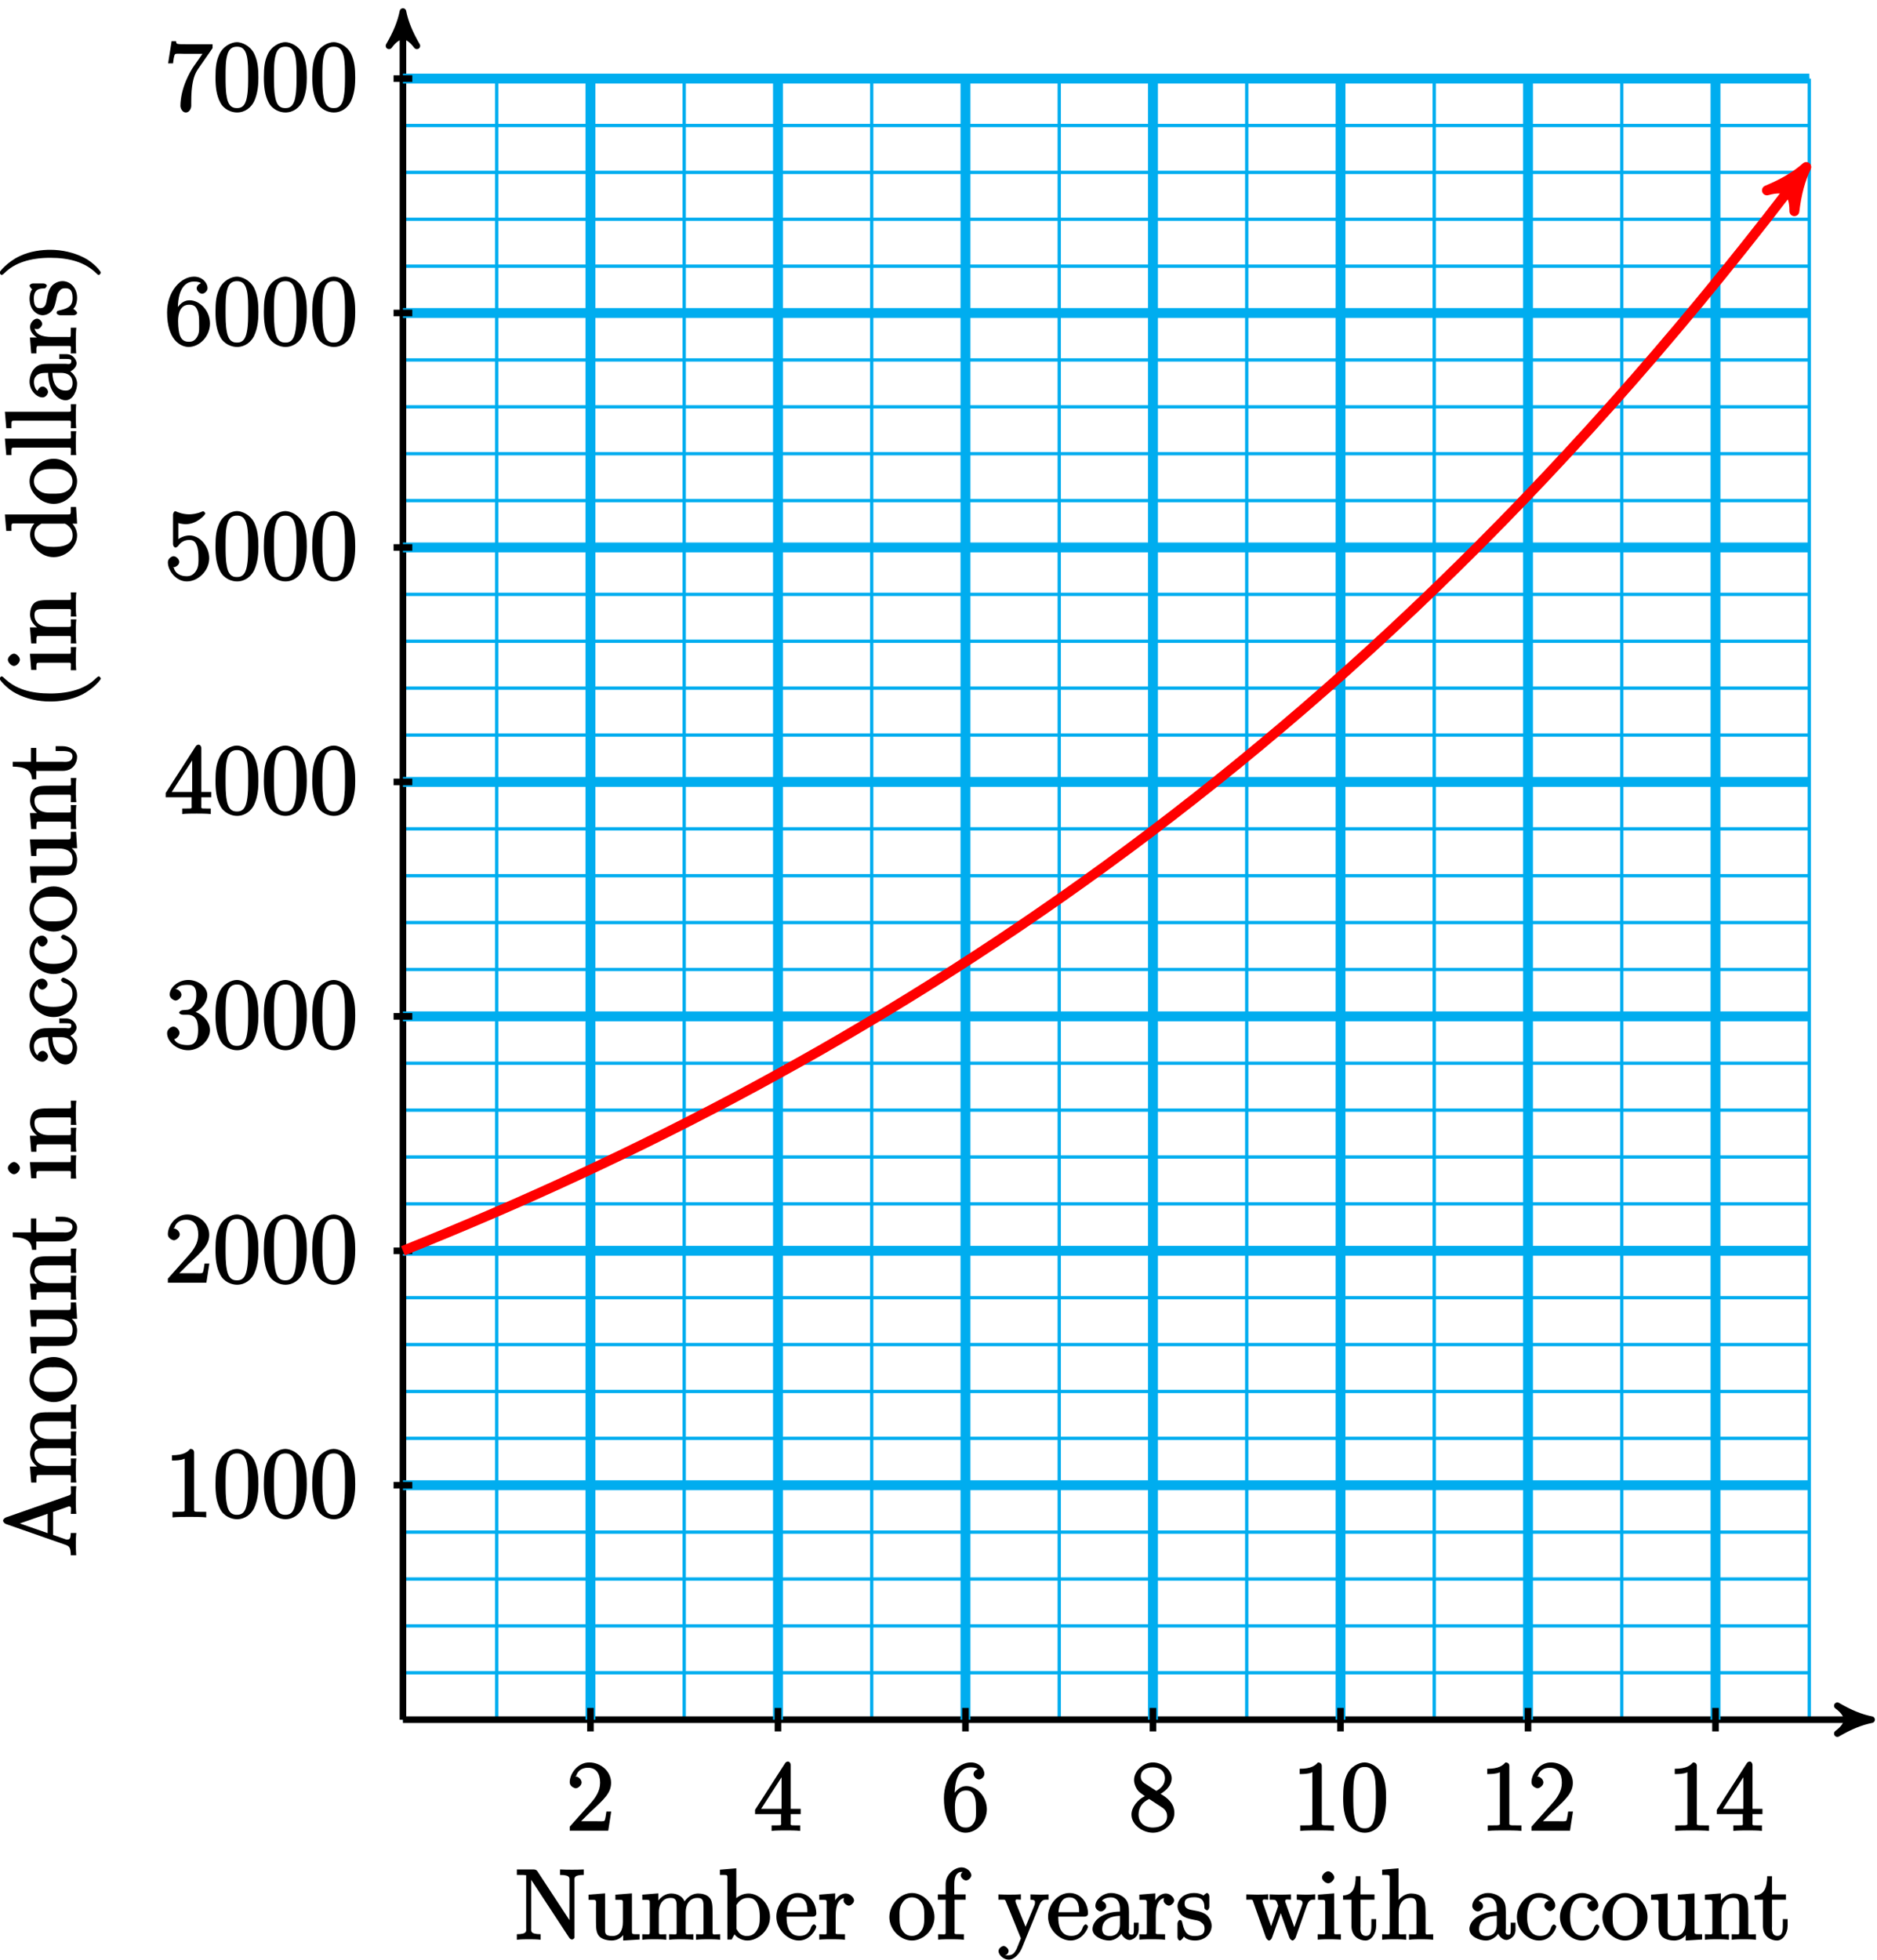<?xml version="1.0" encoding="UTF-8"?>
<svg xmlns="http://www.w3.org/2000/svg" xmlns:xlink="http://www.w3.org/1999/xlink" width="227pt" height="237pt" viewBox="0 0 227 237" version="1.1">
<defs>
<g>
<symbol overflow="visible" id="glyph0-0">
<path style="stroke:none;" d=""/>
</symbol>
<symbol overflow="visible" id="glyph0-1">
<path style="stroke:none;" d="M 5.266 -2.312 L 4.859 -2.312 C 4.797 -1.953 4.75 -1.406 4.625 -1.203 C 4.547 -1.094 3.984 -1.141 3.625 -1.141 L 1.406 -1.141 L 1.516 -0.891 C 1.844 -1.156 2.562 -1.922 2.875 -2.219 C 4.703 -3.891 5.422 -4.609 5.422 -5.797 C 5.422 -7.172 4.172 -8.25 2.781 -8.25 C 1.406 -8.25 0.422 -6.906 0.422 -5.875 C 0.422 -5.266 1.109 -5.125 1.141 -5.125 C 1.406 -5.125 1.859 -5.453 1.859 -5.828 C 1.859 -6.172 1.484 -6.547 1.141 -6.547 C 1.047 -6.547 1.016 -6.547 1.203 -6.609 C 1.359 -7.203 1.859 -7.609 2.625 -7.609 C 3.641 -7.609 4.094 -6.891 4.094 -5.797 C 4.094 -4.781 3.562 -4 2.875 -3.234 L 0.422 -0.484 L 0.422 0 L 5.078 0 L 5.438 -2.312 Z M 5.266 -2.312 "/>
</symbol>
<symbol overflow="visible" id="glyph0-2">
<path style="stroke:none;" d="M 4.469 -7.922 C 4.469 -8.156 4.312 -8.359 4.141 -8.359 C 4.047 -8.359 3.891 -8.312 3.797 -8.172 L 0.156 -2.516 L 0.156 -2 L 3.297 -2 L 3.297 -1.047 C 3.297 -0.609 3.438 -0.641 2.562 -0.641 L 2.156 -0.641 L 2.156 0.031 C 2.609 -0.031 3.547 -0.031 3.891 -0.031 C 4.219 -0.031 5.172 -0.031 5.609 0.031 L 5.609 -0.641 L 5.219 -0.641 C 4.344 -0.641 4.469 -0.609 4.469 -1.047 L 4.469 -2 L 5.672 -2 L 5.672 -2.641 L 4.469 -2.641 Z M 3.359 -7 L 3.359 -2.641 L 0.891 -2.641 L 3.641 -6.891 Z M 3.359 -7 "/>
</symbol>
<symbol overflow="visible" id="glyph0-3">
<path style="stroke:none;" d="M 1.625 -4.297 C 1.625 -7.328 2.938 -7.656 3.578 -7.656 C 4.016 -7.656 4.328 -7.562 4.391 -7.469 C 4.531 -7.469 3.906 -7.312 3.906 -6.828 C 3.906 -6.562 4.25 -6.188 4.562 -6.188 C 4.859 -6.188 5.219 -6.516 5.219 -6.859 C 5.219 -7.484 4.609 -8.25 3.578 -8.25 C 2.062 -8.25 0.328 -6.547 0.328 -3.922 C 0.328 -0.641 1.922 0.25 2.938 0.25 C 4.25 0.25 5.516 -1.031 5.516 -2.578 C 5.516 -4.172 4.25 -5.391 3.047 -5.391 C 1.984 -5.391 1.422 -4.312 1.297 -3.984 L 1.625 -3.984 Z M 2.938 -0.375 C 2.188 -0.375 1.984 -0.891 1.875 -1.141 C 1.766 -1.453 1.656 -2.031 1.656 -2.875 C 1.656 -3.812 1.922 -4.859 3 -4.859 C 3.656 -4.859 3.844 -4.547 4.016 -4.141 C 4.203 -3.703 4.203 -3.109 4.203 -2.594 C 4.203 -1.984 4.25 -1.547 4.031 -1.094 C 3.734 -0.531 3.422 -0.375 2.938 -0.375 Z M 2.938 -0.375 "/>
</symbol>
<symbol overflow="visible" id="glyph0-4">
<path style="stroke:none;" d="M 3.672 -4.344 C 4.266 -4.672 5.188 -5.328 5.188 -6.328 C 5.188 -7.375 4.031 -8.25 2.922 -8.25 C 1.75 -8.25 0.641 -7.219 0.641 -6.125 C 0.641 -5.719 0.812 -5.219 1.141 -4.812 C 1.281 -4.656 1.297 -4.641 1.953 -4.172 C 1.094 -3.781 0.328 -2.828 0.328 -1.953 C 0.328 -0.688 1.703 0.25 2.922 0.25 C 4.25 0.25 5.516 -0.875 5.516 -2.125 C 5.516 -3.344 4.609 -4 3.844 -4.453 Z M 2.047 -5.641 C 1.891 -5.75 1.453 -5.953 1.453 -6.531 C 1.453 -7.312 2.109 -7.656 2.922 -7.656 C 3.781 -7.656 4.375 -7.188 4.375 -6.328 C 4.375 -5.594 3.891 -5.109 3.328 -4.812 Z M 2.375 -3.891 L 3.828 -2.938 C 4.141 -2.734 4.641 -2.469 4.641 -1.75 C 4.641 -0.844 3.891 -0.375 2.922 -0.375 C 1.906 -0.375 1.188 -0.953 1.188 -1.953 C 1.188 -2.875 1.719 -3.484 2.469 -3.828 Z M 2.375 -3.891 "/>
</symbol>
<symbol overflow="visible" id="glyph0-5">
<path style="stroke:none;" d="M 3.594 -7.812 C 3.594 -8.078 3.438 -8.25 3.125 -8.25 C 2.797 -7.875 2.312 -7.484 0.922 -7.484 L 0.922 -6.844 C 1.359 -6.844 1.953 -6.844 2.453 -7.062 L 2.453 -1.062 C 2.453 -0.641 2.578 -0.641 1.531 -0.641 L 0.984 -0.641 L 0.984 0.031 C 1.484 -0.031 2.641 -0.031 3.031 -0.031 C 3.438 -0.031 4.578 -0.031 5.062 0.031 L 5.062 -0.641 L 4.531 -0.641 C 3.484 -0.641 3.594 -0.641 3.594 -1.062 Z M 3.594 -7.812 "/>
</symbol>
<symbol overflow="visible" id="glyph0-6">
<path style="stroke:none;" d="M 5.516 -3.969 C 5.516 -4.953 5.453 -5.922 5.016 -6.844 C 4.531 -7.828 3.516 -8.25 2.922 -8.25 C 2.234 -8.25 1.219 -7.75 0.781 -6.75 C 0.438 -6 0.328 -5.266 0.328 -3.969 C 0.328 -2.812 0.453 -1.828 0.891 -0.984 C 1.344 -0.078 2.297 0.25 2.922 0.25 C 3.953 0.25 4.656 -0.406 4.984 -1.062 C 5.484 -2.109 5.516 -3.281 5.516 -3.969 Z M 2.922 -0.281 C 2.531 -0.281 1.906 -0.344 1.688 -1.656 C 1.547 -2.359 1.547 -3.281 1.547 -4.109 C 1.547 -5.094 1.547 -5.969 1.75 -6.688 C 1.953 -7.484 2.406 -7.703 2.922 -7.703 C 3.375 -7.703 3.891 -7.578 4.125 -6.547 C 4.281 -5.875 4.281 -4.922 4.281 -4.109 C 4.281 -3.312 4.281 -2.406 4.141 -1.672 C 3.922 -0.359 3.328 -0.281 2.922 -0.281 Z M 2.922 -0.281 "/>
</symbol>
<symbol overflow="visible" id="glyph0-7">
<path style="stroke:none;" d="M 2.203 -4.594 C 2 -4.578 1.781 -4.406 1.781 -4.297 C 1.781 -4.188 2.016 -4.047 2.219 -4.047 L 2.766 -4.047 C 3.797 -4.047 4.078 -3.344 4.078 -2.203 C 4.078 -0.641 3.438 -0.375 2.844 -0.375 C 2.266 -0.375 1.453 -0.484 1.188 -1.094 C 1.328 -1.078 1.828 -1.438 1.828 -1.859 C 1.828 -2.219 1.422 -2.609 1.094 -2.609 C 0.797 -2.609 0.328 -2.281 0.328 -1.828 C 0.328 -0.766 1.547 0.25 2.875 0.25 C 4.297 0.25 5.516 -0.984 5.516 -2.188 C 5.516 -3.281 4.469 -4.297 3.328 -4.5 L 3.328 -4.203 C 4.359 -4.5 5.188 -5.516 5.188 -6.453 C 5.188 -7.406 4.047 -8.25 2.891 -8.25 C 1.703 -8.25 0.641 -7.359 0.641 -6.484 C 0.641 -6.016 1.188 -5.766 1.359 -5.766 C 1.609 -5.766 2.062 -6.094 2.062 -6.453 C 2.062 -6.844 1.609 -7.156 1.344 -7.156 C 1.281 -7.156 1.25 -7.156 1.531 -7.25 C 1.781 -7.703 2.797 -7.656 2.859 -7.656 C 3.25 -7.656 3.859 -7.625 3.859 -6.453 C 3.859 -6.234 3.875 -5.672 3.531 -5.156 C 3.172 -4.625 2.875 -4.641 2.562 -4.625 Z M 2.203 -4.594 "/>
</symbol>
<symbol overflow="visible" id="glyph0-8">
<path style="stroke:none;" d="M 1.531 -6.844 C 2.047 -6.688 2.469 -6.672 2.594 -6.672 C 3.938 -6.672 4.953 -7.812 4.953 -7.969 C 4.953 -8.016 4.781 -8.234 4.703 -8.234 C 4.688 -8.234 4.656 -8.234 4.547 -8.188 C 3.891 -7.906 3.312 -7.859 3 -7.859 C 2.219 -7.859 1.656 -8.109 1.422 -8.203 C 1.344 -8.234 1.312 -8.234 1.297 -8.234 C 1.203 -8.234 1.047 -8.016 1.047 -7.812 L 1.047 -4.266 C 1.047 -4.047 1.203 -3.844 1.344 -3.844 C 1.406 -3.844 1.531 -3.891 1.656 -4.031 C 1.984 -4.516 2.438 -4.766 3.031 -4.766 C 3.672 -4.766 3.812 -4.328 3.906 -4.125 C 4.109 -3.656 4.125 -3.078 4.125 -2.625 C 4.125 -2.156 4.172 -1.594 3.844 -1.047 C 3.578 -0.625 3.234 -0.375 2.703 -0.375 C 1.906 -0.375 1.297 -0.75 1.141 -1.391 C 0.984 -1.453 1.047 -1.453 1.109 -1.453 C 1.312 -1.453 1.797 -1.703 1.797 -2.109 C 1.797 -2.453 1.406 -2.797 1.109 -2.797 C 0.891 -2.797 0.422 -2.531 0.422 -2.062 C 0.422 -1.047 1.406 0.25 2.719 0.25 C 4.078 0.25 5.422 -1.031 5.422 -2.547 C 5.422 -3.969 4.297 -5.312 3.047 -5.312 C 2.359 -5.312 1.719 -4.953 1.406 -4.625 L 1.688 -4.516 L 1.688 -6.797 Z M 1.531 -6.844 "/>
</symbol>
<symbol overflow="visible" id="glyph0-9">
<path style="stroke:none;" d="M 5.828 -7.562 L 5.828 -8 L 2.797 -8 C 1.344 -8 1.484 -8 1.406 -8.375 L 0.875 -8.375 L 0.453 -5.688 L 1.047 -5.688 C 1.094 -6.047 1.156 -6.688 1.312 -6.812 C 1.406 -6.891 2.203 -6.844 2.359 -6.844 L 4.609 -6.844 L 3.516 -5.281 C 3.188 -4.812 1.938 -2.75 1.938 -0.5 C 1.938 -0.375 2.109 0.25 2.594 0.25 C 3.094 0.25 3.25 -0.359 3.25 -0.516 L 3.25 -1.109 C 3.25 -2.891 3.484 -4.172 4.047 -4.969 L 5.828 -7.531 Z M 5.828 -7.562 "/>
</symbol>
<symbol overflow="visible" id="glyph0-10">
<path style="stroke:none;" d="M 2.812 -8.25 C 2.703 -8.406 2.578 -8.469 2.312 -8.469 L 0.328 -8.469 L 0.328 -7.812 C 1 -7.812 1.297 -7.812 1.453 -7.766 L 1.453 -1.406 C 1.453 -1.047 1.625 -0.641 0.328 -0.641 L 0.328 0.031 C 0.797 -0.031 1.438 -0.031 1.766 -0.031 C 2.109 -0.031 2.734 -0.031 3.203 0.031 L 3.203 -0.641 C 1.906 -0.641 2.062 -1.047 2.062 -1.406 L 2.062 -7.688 L 1.797 -7.578 C 1.891 -7.484 1.891 -7.453 2 -7.312 L 6.656 -0.219 C 6.781 -0.047 6.906 0 7 0 C 7.094 0 7.234 -0.078 7.297 -0.219 L 7.297 -7.047 C 7.297 -7.406 7.141 -7.812 8.422 -7.812 L 8.422 -8.469 C 7.953 -8.438 7.328 -8.438 7 -8.438 C 6.656 -8.438 6.031 -8.438 5.547 -8.469 L 5.547 -7.812 C 6.844 -7.812 6.688 -7.406 6.688 -7.047 L 6.688 -1.828 L 6.953 -1.938 Z M 2.812 -8.25 "/>
</symbol>
<symbol overflow="visible" id="glyph0-11">
<path style="stroke:none;" d="M 3.469 -5.281 L 3.469 -4.797 C 4.453 -4.797 4.375 -4.859 4.375 -4.266 L 4.375 -2.125 C 4.375 -1.109 4 -0.422 3.109 -0.422 C 2.125 -0.422 2.219 -0.828 2.219 -1.453 L 2.219 -5.578 L 0.219 -5.422 L 0.219 -4.797 C 1.297 -4.797 1.125 -4.906 1.125 -3.844 L 1.125 -2.047 C 1.125 -1.297 1.172 -0.766 1.531 -0.375 C 1.812 -0.062 2.422 0.125 3.031 0.125 C 3.234 0.125 3.734 0.078 4.141 -0.266 C 4.484 -0.531 4.672 -0.984 4.672 -0.984 L 4.406 -1.094 L 4.406 0.125 L 6.391 0 L 6.391 -0.641 C 5.422 -0.641 5.469 -0.578 5.469 -1.156 L 5.469 -5.578 L 3.469 -5.422 Z M 3.469 -5.281 "/>
</symbol>
<symbol overflow="visible" id="glyph0-12">
<path style="stroke:none;" d="M 8.719 -3.047 C 8.719 -4.156 8.672 -4.609 8.406 -4.984 C 8.062 -5.453 7.391 -5.562 6.984 -5.562 C 5.984 -5.562 5.312 -4.703 5.125 -4.234 L 5.453 -4.234 C 5.281 -5.156 4.484 -5.562 3.734 -5.562 C 2.562 -5.562 1.953 -4.422 1.906 -4.344 L 2.156 -4.344 L 2.156 -5.578 L 0.219 -5.422 L 0.219 -4.797 C 1.188 -4.797 1.125 -4.859 1.125 -4.266 L 1.125 -1.031 C 1.125 -0.484 1.156 -0.641 0.219 -0.641 L 0.219 0.031 C 0.688 -0.031 1.344 -0.031 1.672 -0.031 C 2.016 -0.031 2.672 -0.031 3.125 0.031 L 3.125 -0.641 C 2.219 -0.641 2.219 -0.484 2.219 -1.031 L 2.219 -3.25 C 2.219 -4.5 2.891 -5.031 3.641 -5.031 C 4.375 -5.031 4.375 -4.562 4.375 -3.844 L 4.375 -1.031 C 4.375 -0.484 4.406 -0.641 3.469 -0.641 L 3.469 0.031 C 3.938 -0.031 4.594 -0.031 4.922 -0.031 C 5.266 -0.031 5.922 -0.031 6.391 0.031 L 6.391 -0.641 C 5.469 -0.641 5.469 -0.484 5.469 -1.031 L 5.469 -3.25 C 5.469 -4.5 6.141 -5.031 6.891 -5.031 C 7.625 -5.031 7.625 -4.562 7.625 -3.844 L 7.625 -1.031 C 7.625 -0.484 7.656 -0.641 6.719 -0.641 L 6.719 0.031 C 7.203 -0.031 7.844 -0.031 8.172 -0.031 C 8.516 -0.031 9.172 -0.031 9.641 0.031 L 9.641 -0.641 C 8.875 -0.641 8.734 -0.484 8.719 -0.844 Z M 8.719 -3.047 "/>
</symbol>
<symbol overflow="visible" id="glyph0-13">
<path style="stroke:none;" d="M 2 -8.594 L 0.172 -8.438 L 0.172 -7.812 C 1.141 -7.812 1.078 -7.875 1.078 -7.297 L 1.078 0 L 1.594 0 C 1.656 -0.125 2 -0.734 1.938 -0.625 C 2.094 -0.375 2.719 0.125 3.484 0.125 C 4.859 0.125 6.234 -1.188 6.234 -2.719 C 6.234 -4.25 4.953 -5.562 3.625 -5.562 C 2.969 -5.562 2.281 -5.219 1.875 -4.719 L 2.156 -4.609 L 2.156 -8.609 Z M 2.172 -3.969 C 2.172 -4.188 2.125 -4.094 2.266 -4.297 C 2.547 -4.719 2.969 -5.031 3.547 -5.031 C 3.906 -5.031 5 -5.031 5 -2.734 C 5 -1.938 4.922 -1.547 4.641 -1.109 C 4.406 -0.734 4.047 -0.422 3.438 -0.422 C 2.797 -0.422 2.484 -0.781 2.281 -1.109 C 2.125 -1.359 2.172 -1.297 2.172 -1.5 Z M 2.172 -3.969 "/>
</symbol>
<symbol overflow="visible" id="glyph0-14">
<path style="stroke:none;" d="M 4.578 -2.766 C 4.844 -2.766 5.016 -2.922 5.016 -3.141 C 5.016 -4.344 4.219 -5.625 2.766 -5.625 C 1.406 -5.625 0.188 -4.25 0.188 -2.766 C 0.188 -1.188 1.578 0.125 2.906 0.125 C 4.328 0.125 5.016 -1.312 5.016 -1.562 C 5.016 -1.641 4.812 -1.844 4.734 -1.844 C 4.641 -1.844 4.453 -1.625 4.422 -1.562 C 4.109 -0.562 3.484 -0.438 2.969 -0.438 C 2.469 -0.438 1.422 -0.625 1.422 -2.688 L 1.422 -2.766 Z M 1.438 -3.141 C 1.531 -5.016 2.422 -5.094 2.766 -5.094 C 4.047 -5.094 3.938 -3.547 3.938 -3.297 L 1.453 -3.297 Z M 1.438 -3.141 "/>
</symbol>
<symbol overflow="visible" id="glyph0-15">
<path style="stroke:none;" d="M 2.156 -2.922 C 2.156 -4.094 2.469 -5.031 3.391 -5.031 C 3.484 -5.031 3.516 -5.031 3.562 -5.016 L 3.438 -5.266 C 3.344 -5.219 3.109 -5.047 3.109 -4.719 C 3.109 -4.375 3.547 -4.094 3.734 -4.094 C 3.984 -4.094 4.375 -4.406 4.375 -4.719 C 4.375 -5.078 3.891 -5.562 3.375 -5.562 C 2.359 -5.562 1.859 -4.312 1.828 -4.25 L 2.094 -4.25 L 2.094 -5.578 L 0.172 -5.422 L 0.172 -4.797 C 1.141 -4.797 1.078 -4.859 1.078 -4.266 L 1.078 -1.031 C 1.078 -0.484 1.109 -0.641 0.172 -0.641 L 0.172 0.016 C 0.672 -0.031 1.328 -0.031 1.688 -0.031 C 2.016 -0.031 2.859 -0.031 3.281 0.031 L 3.281 -0.641 L 2.891 -0.641 C 2.016 -0.641 2.156 -0.625 2.156 -1.047 Z M 2.156 -2.922 "/>
</symbol>
<symbol overflow="visible" id="glyph0-16">
<path style="stroke:none;" d="M 5.641 -2.703 C 5.641 -4.25 4.312 -5.625 2.922 -5.625 C 1.5 -5.625 0.188 -4.203 0.188 -2.703 C 0.188 -1.172 1.547 0.125 2.922 0.125 C 4.328 0.125 5.641 -1.188 5.641 -2.703 Z M 2.922 -0.438 C 2.484 -0.438 2.062 -0.578 1.703 -1.172 C 1.391 -1.703 1.422 -2.312 1.422 -2.812 C 1.422 -3.266 1.375 -3.891 1.75 -4.422 C 2.078 -4.938 2.5 -5.094 2.922 -5.094 C 3.375 -5.094 3.766 -4.906 4.094 -4.453 C 4.453 -3.891 4.406 -3.25 4.406 -2.812 C 4.406 -2.391 4.453 -1.75 4.141 -1.188 C 3.812 -0.625 3.375 -0.438 2.922 -0.438 Z M 2.922 -0.438 "/>
</symbol>
<symbol overflow="visible" id="glyph0-17">
<path style="stroke:none;" d="M 2.062 -4.812 L 3.562 -4.812 L 3.562 -5.453 L 2.188 -5.453 L 2.188 -6.688 C 2.188 -7.766 2.578 -8.172 3.078 -8.172 C 3.172 -8.172 3.234 -8.188 3.375 -8.109 L 3.484 -8.375 C 3.438 -8.359 2.969 -8.109 2.969 -7.75 C 2.969 -7.484 3.328 -7.141 3.609 -7.141 C 3.891 -7.141 4.25 -7.484 4.25 -7.766 C 4.25 -8.219 3.656 -8.719 3.078 -8.719 C 2.25 -8.719 1.141 -7.906 1.141 -6.688 L 1.141 -5.453 L 0.203 -5.453 L 0.203 -4.812 L 1.141 -4.812 L 1.141 -1.031 C 1.141 -0.484 1.172 -0.641 0.234 -0.641 L 0.234 0.016 C 0.734 -0.031 1.391 -0.031 1.75 -0.031 C 2.062 -0.031 2.922 -0.031 3.344 0.031 L 3.344 -0.641 L 2.953 -0.641 C 2.078 -0.641 2.219 -0.625 2.219 -1.047 L 2.219 -4.812 Z M 2.062 -4.812 "/>
</symbol>
<symbol overflow="visible" id="glyph0-18">
<path style="stroke:none;" d="M 5 -4.141 C 5.312 -4.938 5.719 -4.812 6.109 -4.812 L 6.109 -5.453 C 5.609 -5.422 5.438 -5.422 5.062 -5.422 C 4.781 -5.422 4.75 -5.422 3.922 -5.453 L 3.922 -4.812 C 4.531 -4.781 4.469 -4.656 4.469 -4.438 C 4.469 -4.328 4.453 -4.266 4.406 -4.141 L 3.172 -1.141 L 3.5 -1.141 L 2.172 -4.391 C 2.109 -4.547 2.109 -4.625 2.109 -4.641 C 2.109 -4.953 2.359 -4.812 2.766 -4.812 L 2.766 -5.469 C 2.297 -5.422 1.703 -5.422 1.375 -5.422 C 0.922 -5.422 0.891 -5.422 0.047 -5.453 L 0.047 -4.812 C 0.906 -4.812 0.844 -4.891 0.984 -4.516 L 2.766 -0.141 C 2.25 1.125 2.297 1.047 2.25 1.141 C 2.047 1.5 1.844 1.906 1.297 1.906 C 0.938 1.906 0.812 1.953 0.812 1.953 C 0.812 1.953 1.281 1.797 1.281 1.375 C 1.281 1.094 0.891 0.781 0.688 0.781 C 0.484 0.781 0.062 1.047 0.062 1.406 C 0.062 1.859 0.672 2.438 1.297 2.438 C 1.969 2.438 2.625 1.703 2.922 0.953 Z M 5 -4.141 "/>
</symbol>
<symbol overflow="visible" id="glyph0-19">
<path style="stroke:none;" d="M 4.766 -3.328 C 4.766 -3.984 4.719 -4.562 4.203 -5.031 C 3.781 -5.422 3.125 -5.625 2.609 -5.625 C 1.625 -5.625 0.703 -4.828 0.703 -4.047 C 0.703 -3.703 1.094 -3.391 1.375 -3.391 C 1.656 -3.391 2.016 -3.734 2.016 -4.031 C 2.016 -4.516 1.438 -4.672 1.5 -4.672 C 1.641 -4.906 2.109 -5.094 2.578 -5.094 C 3.125 -5.094 3.672 -4.781 3.672 -3.703 L 3.672 -3.375 C 1.438 -3.344 0.359 -2.188 0.359 -1.266 C 0.359 -0.328 1.625 0.125 2.359 0.125 C 3.141 0.125 3.844 -0.5 4.062 -1.078 L 3.734 -1.078 C 3.797 -0.516 4.328 0.062 4.844 0.062 C 5.094 0.062 5.938 -0.25 5.938 -1.203 L 5.938 -2.031 L 5.359 -2.031 L 5.359 -1.203 C 5.359 -0.531 5.234 -0.578 5.062 -0.578 C 4.609 -0.578 4.766 -1.062 4.766 -1.25 Z M 3.672 -1.828 C 3.672 -0.656 2.969 -0.422 2.453 -0.422 C 1.859 -0.422 1.531 -0.688 1.531 -1.266 C 1.531 -2.844 3.406 -2.844 3.672 -2.859 Z M 3.672 -1.828 "/>
</symbol>
<symbol overflow="visible" id="glyph0-20">
<path style="stroke:none;" d="M 4.078 -5.203 C 4.078 -5.422 3.922 -5.625 3.797 -5.625 C 3.703 -5.625 3.359 -5.312 3.359 -5.312 C 3.125 -5.516 2.656 -5.625 2.266 -5.625 C 0.828 -5.625 0.234 -4.688 0.234 -4.031 C 0.234 -3.891 0.281 -3.375 0.734 -2.953 C 1.109 -2.625 1.641 -2.5 2.188 -2.391 C 2.844 -2.266 2.875 -2.266 3.172 -2.016 C 3.391 -1.844 3.5 -1.688 3.5 -1.344 C 3.5 -0.844 3.375 -0.422 2.312 -0.422 C 1.531 -0.422 1.109 -0.719 0.844 -1.906 C 0.797 -2.125 0.75 -2.25 0.734 -2.266 C 0.719 -2.312 0.562 -2.359 0.531 -2.359 C 0.391 -2.359 0.234 -2.141 0.234 -1.922 L 0.234 -0.297 C 0.234 -0.078 0.391 0.125 0.516 0.125 C 0.578 0.125 0.688 0.078 0.891 -0.172 C 0.953 -0.266 0.953 -0.281 1.016 -0.344 C 1.359 0.078 2.125 0.125 2.328 0.125 C 3.578 0.125 4.359 -0.719 4.359 -1.656 C 4.359 -2.312 3.922 -2.797 3.812 -2.906 C 3.375 -3.281 2.953 -3.391 2.156 -3.531 C 1.812 -3.609 1.094 -3.625 1.094 -4.344 C 1.094 -4.703 1.188 -5.109 2.266 -5.109 C 3.562 -5.109 3.469 -4.141 3.484 -3.781 C 3.5 -3.688 3.75 -3.531 3.797 -3.531 C 3.922 -3.531 4.078 -3.734 4.078 -3.953 Z M 4.078 -5.203 "/>
</symbol>
<symbol overflow="visible" id="glyph0-21">
<path style="stroke:none;" d="M 7.391 -4.156 C 7.656 -4.906 8.016 -4.797 8.375 -4.812 L 8.375 -5.469 C 7.922 -5.422 7.703 -5.422 7.344 -5.422 C 7 -5.422 6.969 -5.422 6.156 -5.453 L 6.156 -4.812 C 6.859 -4.781 6.844 -4.609 6.844 -4.375 C 6.844 -4.359 6.844 -4.281 6.797 -4.156 L 5.688 -1.031 L 6.016 -1.031 L 4.812 -4.406 C 4.75 -4.547 4.75 -4.578 4.75 -4.609 C 4.75 -4.953 5.047 -4.812 5.453 -4.812 L 5.453 -5.453 C 4.953 -5.422 4.469 -5.422 4.125 -5.422 C 3.734 -5.422 3.719 -5.422 2.875 -5.453 L 2.875 -4.812 C 3.5 -4.812 3.531 -4.812 3.672 -4.656 C 3.734 -4.594 3.828 -4.297 3.906 -4.062 L 2.891 -1.141 L 3.219 -1.141 L 2.062 -4.406 C 2.016 -4.547 2.016 -4.578 2.016 -4.625 C 2.016 -4.953 2.312 -4.812 2.703 -4.812 L 2.703 -5.469 C 2.25 -5.422 1.656 -5.422 1.328 -5.422 C 0.984 -5.422 0.969 -5.422 0.047 -5.453 L 0.047 -4.812 C 0.828 -4.812 0.781 -4.906 0.906 -4.516 L 2.422 -0.234 C 2.469 -0.109 2.672 0.125 2.797 0.125 C 2.906 0.125 3.125 -0.062 3.172 -0.25 L 4.375 -3.656 L 4.047 -3.656 L 5.25 -0.25 C 5.312 -0.062 5.531 0.125 5.641 0.125 C 5.766 0.125 5.969 -0.109 6.016 -0.234 Z M 7.391 -4.156 "/>
</symbol>
<symbol overflow="visible" id="glyph0-22">
<path style="stroke:none;" d="M 2.234 -7.5 C 2.234 -7.812 1.828 -8.25 1.5 -8.25 C 1.188 -8.25 0.75 -7.844 0.75 -7.516 C 0.75 -7.156 1.203 -6.797 1.5 -6.797 C 1.859 -6.797 2.234 -7.25 2.234 -7.5 Z M 0.266 -5.281 L 0.266 -4.797 C 1.188 -4.797 1.141 -4.859 1.141 -4.281 L 1.141 -1.031 C 1.141 -0.484 1.172 -0.641 0.234 -0.641 L 0.234 0.016 C 0.734 -0.031 1.297 -0.031 1.656 -0.031 C 1.781 -0.031 2.469 -0.031 3.031 0.016 L 3.031 -0.641 C 2.109 -0.641 2.219 -0.547 2.219 -1.016 L 2.219 -5.578 L 0.266 -5.422 Z M 0.266 -5.281 "/>
</symbol>
<symbol overflow="visible" id="glyph0-23">
<path style="stroke:none;" d="M 2.016 -4.812 L 3.844 -4.812 L 3.844 -5.453 L 2.156 -5.453 L 2.156 -7.656 L 1.578 -7.656 C 1.562 -6.375 1.297 -5.375 0.047 -5.328 L 0.047 -4.812 L 1.062 -4.812 L 1.062 -1.625 C 1.062 -0.297 2.109 0.125 2.75 0.125 C 3.5 0.125 4.047 -0.766 4.047 -1.625 L 4.047 -2.469 L 3.469 -2.469 L 3.469 -1.656 C 3.469 -0.781 3.281 -0.438 2.828 -0.438 C 2.016 -0.438 2.156 -1.406 2.156 -1.609 L 2.156 -4.812 Z M 2.016 -4.812 "/>
</symbol>
<symbol overflow="visible" id="glyph0-24">
<path style="stroke:none;" d="M 5.469 -3.047 C 5.469 -4.156 5.422 -4.609 5.156 -4.984 C 4.812 -5.453 4.141 -5.562 3.734 -5.562 C 2.703 -5.562 2.062 -4.641 1.953 -4.422 L 2.203 -4.422 L 2.203 -8.609 L 0.219 -8.438 L 0.219 -7.812 C 1.188 -7.812 1.125 -7.875 1.125 -7.297 L 1.125 -1.031 C 1.125 -0.484 1.156 -0.641 0.219 -0.641 L 0.219 0.031 C 0.688 -0.031 1.344 -0.031 1.672 -0.031 C 2.016 -0.031 2.672 -0.031 3.125 0.031 L 3.125 -0.641 C 2.219 -0.641 2.219 -0.484 2.219 -1.031 L 2.219 -3.25 C 2.219 -4.5 2.891 -5.031 3.641 -5.031 C 4.375 -5.031 4.375 -4.562 4.375 -3.844 L 4.375 -1.031 C 4.375 -0.484 4.406 -0.641 3.469 -0.641 L 3.469 0.031 C 3.938 -0.031 4.594 -0.031 4.922 -0.031 C 5.266 -0.031 5.922 -0.031 6.391 0.031 L 6.391 -0.641 C 5.625 -0.641 5.484 -0.484 5.469 -0.844 Z M 5.469 -3.047 "/>
</symbol>
<symbol overflow="visible" id="glyph0-25">
<path style="stroke:none;" d="M 4.328 -4.719 C 4.188 -4.719 3.578 -4.562 3.578 -4.078 C 3.578 -3.797 3.938 -3.438 4.234 -3.438 C 4.5 -3.438 4.891 -3.75 4.891 -4.094 C 4.891 -4.906 3.891 -5.625 2.922 -5.625 C 1.531 -5.625 0.25 -4.234 0.25 -2.719 C 0.25 -1.188 1.562 0.125 2.922 0.125 C 4.5 0.125 5.016 -1.453 5.016 -1.562 C 5.016 -1.672 4.766 -1.828 4.734 -1.828 C 4.625 -1.828 4.453 -1.641 4.406 -1.5 C 4.141 -0.641 3.672 -0.438 3.031 -0.438 C 2.297 -0.438 1.484 -0.922 1.484 -2.734 C 1.484 -4.719 2.344 -5.062 2.938 -5.062 C 3.391 -5.062 3.938 -4.922 4.047 -4.719 Z M 4.328 -4.719 "/>
</symbol>
<symbol overflow="visible" id="glyph0-26">
<path style="stroke:none;" d="M 5.469 -3.047 C 5.469 -4.156 5.422 -4.609 5.156 -4.984 C 4.812 -5.453 4.141 -5.562 3.734 -5.562 C 2.562 -5.562 1.953 -4.422 1.906 -4.344 L 2.156 -4.344 L 2.156 -5.578 L 0.219 -5.422 L 0.219 -4.797 C 1.188 -4.797 1.125 -4.859 1.125 -4.266 L 1.125 -1.031 C 1.125 -0.484 1.156 -0.641 0.219 -0.641 L 0.219 0.031 C 0.688 -0.031 1.344 -0.031 1.672 -0.031 C 2.016 -0.031 2.672 -0.031 3.125 0.031 L 3.125 -0.641 C 2.219 -0.641 2.219 -0.484 2.219 -1.031 L 2.219 -3.25 C 2.219 -4.5 2.891 -5.031 3.641 -5.031 C 4.375 -5.031 4.375 -4.562 4.375 -3.844 L 4.375 -1.031 C 4.375 -0.484 4.406 -0.641 3.469 -0.641 L 3.469 0.031 C 3.938 -0.031 4.594 -0.031 4.922 -0.031 C 5.266 -0.031 5.922 -0.031 6.391 0.031 L 6.391 -0.641 C 5.625 -0.641 5.484 -0.484 5.469 -0.844 Z M 5.469 -3.047 "/>
</symbol>
<symbol overflow="visible" id="glyph1-0">
<path style="stroke:none;" d=""/>
</symbol>
<symbol overflow="visible" id="glyph1-1">
<path style="stroke:none;" d="M -8.469 -4.781 C -8.609 -4.734 -8.828 -4.547 -8.828 -4.391 C -8.828 -4.219 -8.641 -4.031 -8.453 -3.969 L -1.297 -1.469 C -0.812 -1.297 -0.656 -1.141 -0.641 -0.203 L 0.016 -0.203 C -0.031 -1.094 -0.031 -1.125 -0.031 -1.516 C -0.031 -1.859 -0.031 -2.422 0.031 -2.891 L -0.641 -2.891 C -0.656 -2.234 -0.75 -2.094 -1.094 -2.094 C -1.156 -2.094 -1.188 -2.094 -1.344 -2.156 L -2.781 -2.656 L -2.781 -5.438 L -1.047 -6.047 C -0.906 -6.109 -0.891 -6.109 -0.844 -6.109 C -0.484 -6.109 -0.641 -5.672 -0.641 -5.203 L 0.031 -5.203 C -0.031 -5.641 -0.031 -6.594 -0.031 -6.922 C -0.031 -7.25 -0.031 -8.109 0.031 -8.547 L -0.641 -8.547 C -0.641 -7.609 -0.484 -7.547 -0.984 -7.391 Z M -7.25 -3.891 L -3.438 -5.219 L -3.438 -2.875 L -7.25 -4.203 Z M -7.25 -3.891 "/>
</symbol>
<symbol overflow="visible" id="glyph1-2">
<path style="stroke:none;" d="M -3.047 -8.719 C -4.156 -8.719 -4.609 -8.672 -4.984 -8.406 C -5.453 -8.062 -5.562 -7.391 -5.562 -6.984 C -5.562 -5.984 -4.703 -5.312 -4.234 -5.125 L -4.234 -5.453 C -5.156 -5.281 -5.562 -4.484 -5.562 -3.734 C -5.562 -2.562 -4.422 -1.953 -4.344 -1.906 L -4.344 -2.156 L -5.578 -2.156 L -5.422 -0.219 L -4.797 -0.219 C -4.797 -1.188 -4.859 -1.125 -4.266 -1.125 L -1.031 -1.125 C -0.484 -1.125 -0.641 -1.156 -0.641 -0.219 L 0.031 -0.219 C -0.031 -0.688 -0.031 -1.344 -0.031 -1.672 C -0.031 -2.016 -0.031 -2.672 0.031 -3.125 L -0.641 -3.125 C -0.641 -2.219 -0.484 -2.219 -1.031 -2.219 L -3.25 -2.219 C -4.5 -2.219 -5.031 -2.891 -5.031 -3.641 C -5.031 -4.375 -4.562 -4.375 -3.844 -4.375 L -1.031 -4.375 C -0.484 -4.375 -0.641 -4.406 -0.641 -3.469 L 0.031 -3.469 C -0.031 -3.938 -0.031 -4.594 -0.031 -4.922 C -0.031 -5.266 -0.031 -5.922 0.031 -6.391 L -0.641 -6.391 C -0.641 -5.469 -0.484 -5.469 -1.031 -5.469 L -3.25 -5.469 C -4.5 -5.469 -5.031 -6.141 -5.031 -6.891 C -5.031 -7.625 -4.562 -7.625 -3.844 -7.625 L -1.031 -7.625 C -0.484 -7.625 -0.641 -7.656 -0.641 -6.719 L 0.031 -6.719 C -0.031 -7.203 -0.031 -7.844 -0.031 -8.172 C -0.031 -8.516 -0.031 -9.172 0.031 -9.641 L -0.641 -9.641 C -0.641 -8.875 -0.484 -8.734 -0.844 -8.719 Z M -3.047 -8.719 "/>
</symbol>
<symbol overflow="visible" id="glyph1-3">
<path style="stroke:none;" d="M -2.703 -5.641 C -4.25 -5.641 -5.625 -4.312 -5.625 -2.922 C -5.625 -1.5 -4.203 -0.188 -2.703 -0.188 C -1.172 -0.188 0.125 -1.547 0.125 -2.922 C 0.125 -4.328 -1.188 -5.641 -2.703 -5.641 Z M -0.438 -2.922 C -0.438 -2.484 -0.578 -2.062 -1.172 -1.703 C -1.703 -1.391 -2.312 -1.422 -2.812 -1.422 C -3.266 -1.422 -3.891 -1.375 -4.422 -1.75 C -4.938 -2.078 -5.094 -2.5 -5.094 -2.922 C -5.094 -3.375 -4.906 -3.766 -4.453 -4.094 C -3.891 -4.453 -3.25 -4.406 -2.812 -4.406 C -2.391 -4.406 -1.75 -4.453 -1.188 -4.141 C -0.625 -3.812 -0.438 -3.375 -0.438 -2.922 Z M -0.438 -2.922 "/>
</symbol>
<symbol overflow="visible" id="glyph1-4">
<path style="stroke:none;" d="M -5.281 -3.469 L -4.797 -3.469 C -4.797 -4.453 -4.859 -4.375 -4.266 -4.375 L -2.125 -4.375 C -1.109 -4.375 -0.422 -4 -0.422 -3.109 C -0.422 -2.125 -0.828 -2.219 -1.453 -2.219 L -5.578 -2.219 L -5.422 -0.219 L -4.797 -0.219 C -4.797 -1.297 -4.906 -1.125 -3.844 -1.125 L -2.047 -1.125 C -1.297 -1.125 -0.766 -1.172 -0.375 -1.531 C -0.062 -1.812 0.125 -2.422 0.125 -3.031 C 0.125 -3.234 0.078 -3.734 -0.266 -4.141 C -0.531 -4.484 -0.984 -4.672 -0.984 -4.672 L -1.094 -4.406 L 0.125 -4.406 L 0 -6.391 L -0.641 -6.391 C -0.641 -5.422 -0.578 -5.469 -1.156 -5.469 L -5.578 -5.469 L -5.422 -3.469 Z M -5.281 -3.469 "/>
</symbol>
<symbol overflow="visible" id="glyph1-5">
<path style="stroke:none;" d="M -3.047 -5.469 C -4.156 -5.469 -4.609 -5.422 -4.984 -5.156 C -5.453 -4.812 -5.562 -4.141 -5.562 -3.734 C -5.562 -2.562 -4.422 -1.953 -4.344 -1.906 L -4.344 -2.156 L -5.578 -2.156 L -5.422 -0.219 L -4.797 -0.219 C -4.797 -1.188 -4.859 -1.125 -4.266 -1.125 L -1.031 -1.125 C -0.484 -1.125 -0.641 -1.156 -0.641 -0.219 L 0.031 -0.219 C -0.031 -0.688 -0.031 -1.344 -0.031 -1.672 C -0.031 -2.016 -0.031 -2.672 0.031 -3.125 L -0.641 -3.125 C -0.641 -2.219 -0.484 -2.219 -1.031 -2.219 L -3.25 -2.219 C -4.5 -2.219 -5.031 -2.891 -5.031 -3.641 C -5.031 -4.375 -4.562 -4.375 -3.844 -4.375 L -1.031 -4.375 C -0.484 -4.375 -0.641 -4.406 -0.641 -3.469 L 0.031 -3.469 C -0.031 -3.938 -0.031 -4.594 -0.031 -4.922 C -0.031 -5.266 -0.031 -5.922 0.031 -6.391 L -0.641 -6.391 C -0.641 -5.625 -0.484 -5.484 -0.844 -5.469 Z M -3.047 -5.469 "/>
</symbol>
<symbol overflow="visible" id="glyph1-6">
<path style="stroke:none;" d="M -4.812 -2.016 L -4.812 -3.844 L -5.453 -3.844 L -5.453 -2.156 L -7.656 -2.156 L -7.656 -1.578 C -6.375 -1.562 -5.375 -1.297 -5.328 -0.047 L -4.812 -0.047 L -4.812 -1.062 L -1.625 -1.062 C -0.297 -1.062 0.125 -2.109 0.125 -2.75 C 0.125 -3.5 -0.766 -4.047 -1.625 -4.047 L -2.469 -4.047 L -2.469 -3.469 L -1.656 -3.469 C -0.781 -3.469 -0.438 -3.281 -0.438 -2.828 C -0.438 -2.016 -1.406 -2.156 -1.609 -2.156 L -4.812 -2.156 Z M -4.812 -2.016 "/>
</symbol>
<symbol overflow="visible" id="glyph1-7">
<path style="stroke:none;" d="M -7.5 -2.234 C -7.812 -2.234 -8.25 -1.828 -8.25 -1.5 C -8.25 -1.188 -7.844 -0.75 -7.516 -0.75 C -7.156 -0.75 -6.797 -1.203 -6.797 -1.5 C -6.797 -1.859 -7.25 -2.234 -7.5 -2.234 Z M -5.281 -0.266 L -4.797 -0.266 C -4.797 -1.188 -4.859 -1.141 -4.281 -1.141 L -1.031 -1.141 C -0.484 -1.141 -0.641 -1.172 -0.641 -0.234 L 0.016 -0.234 C -0.031 -0.734 -0.031 -1.297 -0.031 -1.656 C -0.031 -1.781 -0.031 -2.469 0.016 -3.031 L -0.641 -3.031 C -0.641 -2.109 -0.547 -2.219 -1.016 -2.219 L -5.578 -2.219 L -5.422 -0.266 Z M -5.281 -0.266 "/>
</symbol>
<symbol overflow="visible" id="glyph1-8">
<path style="stroke:none;" d="M -3.328 -4.766 C -3.984 -4.766 -4.562 -4.719 -5.031 -4.203 C -5.422 -3.781 -5.625 -3.125 -5.625 -2.609 C -5.625 -1.625 -4.828 -0.703 -4.047 -0.703 C -3.703 -0.703 -3.391 -1.094 -3.391 -1.375 C -3.391 -1.656 -3.734 -2.016 -4.031 -2.016 C -4.516 -2.016 -4.672 -1.438 -4.672 -1.5 C -4.906 -1.641 -5.094 -2.109 -5.094 -2.578 C -5.094 -3.125 -4.781 -3.672 -3.703 -3.672 L -3.375 -3.672 C -3.344 -1.438 -2.188 -0.359 -1.266 -0.359 C -0.328 -0.359 0.125 -1.625 0.125 -2.359 C 0.125 -3.141 -0.5 -3.844 -1.078 -4.062 L -1.078 -3.734 C -0.516 -3.797 0.062 -4.328 0.062 -4.844 C 0.062 -5.094 -0.25 -5.938 -1.203 -5.938 L -2.031 -5.938 L -2.031 -5.359 L -1.203 -5.359 C -0.531 -5.359 -0.578 -5.234 -0.578 -5.062 C -0.578 -4.609 -1.062 -4.766 -1.25 -4.766 Z M -1.828 -3.672 C -0.656 -3.672 -0.422 -2.969 -0.422 -2.453 C -0.422 -1.859 -0.688 -1.531 -1.266 -1.531 C -2.844 -1.531 -2.844 -3.406 -2.859 -3.672 Z M -1.828 -3.672 "/>
</symbol>
<symbol overflow="visible" id="glyph1-9">
<path style="stroke:none;" d="M -4.719 -4.328 C -4.719 -4.188 -4.562 -3.578 -4.078 -3.578 C -3.797 -3.578 -3.438 -3.938 -3.438 -4.234 C -3.438 -4.5 -3.75 -4.891 -4.094 -4.891 C -4.906 -4.891 -5.625 -3.891 -5.625 -2.922 C -5.625 -1.531 -4.234 -0.25 -2.719 -0.25 C -1.188 -0.25 0.125 -1.562 0.125 -2.922 C 0.125 -4.5 -1.453 -5.016 -1.562 -5.016 C -1.672 -5.016 -1.828 -4.766 -1.828 -4.734 C -1.828 -4.625 -1.641 -4.453 -1.5 -4.406 C -0.641 -4.141 -0.438 -3.672 -0.438 -3.031 C -0.438 -2.297 -0.922 -1.484 -2.734 -1.484 C -4.719 -1.484 -5.062 -2.344 -5.062 -2.938 C -5.062 -3.391 -4.922 -3.938 -4.719 -4.047 Z M -4.719 -4.328 "/>
</symbol>
<symbol overflow="visible" id="glyph1-10">
<path style="stroke:none;" d="M 2.766 -4.047 C 2.719 -4.047 2.594 -4 2.391 -3.797 C 1.188 -2.594 -0.688 -1.969 -3.125 -1.969 C -5.438 -1.969 -7.328 -2.484 -8.734 -3.875 C -8.844 -4 -8.984 -4.047 -9.016 -4.047 C -9.078 -4.047 -9.266 -3.828 -9.266 -3.781 C -9.266 -3.625 -8.359 -2.516 -7.188 -1.938 C -5.969 -1.328 -4.594 -1 -3.125 -1 C -2.062 -1 -0.641 -1.172 0.641 -1.797 C 2.078 -2.5 3 -3.641 3 -3.781 C 3 -3.828 2.828 -4.047 2.766 -4.047 Z M 2.766 -4.047 "/>
</symbol>
<symbol overflow="visible" id="glyph1-11">
<path style="stroke:none;" d="M -8.312 -3.422 L -7.812 -3.422 C -7.812 -4.406 -7.875 -4.328 -7.297 -4.328 L -4.656 -4.328 L -4.75 -4.609 C -5.109 -4.344 -5.562 -3.734 -5.562 -3 C -5.562 -1.609 -4.25 -0.25 -2.719 -0.25 C -1.188 -0.25 0.125 -1.547 0.125 -2.875 C 0.125 -3.781 -0.516 -4.406 -0.734 -4.578 L -0.844 -4.297 L 0.125 -4.297 L 0 -6.312 L -0.641 -6.312 C -0.641 -5.344 -0.578 -5.406 -1.156 -5.406 L -8.609 -5.406 L -8.438 -3.422 Z M -1.547 -4.297 C -1.328 -4.297 -1.406 -4.344 -1.141 -4.188 C -0.719 -3.891 -0.422 -3.531 -0.422 -2.922 C -0.422 -2.625 -0.375 -1.484 -2.703 -1.484 C -3.562 -1.484 -3.938 -1.578 -4.328 -1.844 C -4.703 -2.078 -5.031 -2.453 -5.031 -3.047 C -5.031 -3.797 -4.531 -4.094 -4.344 -4.203 C -4.141 -4.344 -4.219 -4.297 -4 -4.297 Z M -1.547 -4.297 "/>
</symbol>
<symbol overflow="visible" id="glyph1-12">
<path style="stroke:none;" d="M -8.594 -2.062 L -8.438 -0.234 L -7.812 -0.234 C -7.812 -1.203 -7.875 -1.141 -7.297 -1.141 L -1.031 -1.141 C -0.484 -1.141 -0.641 -1.172 -0.641 -0.234 L 0.016 -0.234 C -0.031 -0.734 -0.031 -1.312 -0.031 -1.672 C -0.031 -2.031 -0.031 -2.625 0.016 -3.125 L -0.641 -3.125 C -0.641 -2.203 -0.484 -2.219 -1.031 -2.219 L -8.609 -2.219 Z M -8.594 -2.062 "/>
</symbol>
<symbol overflow="visible" id="glyph1-13">
<path style="stroke:none;" d="M -2.922 -2.156 C -4.094 -2.156 -5.031 -2.469 -5.031 -3.391 C -5.031 -3.484 -5.031 -3.516 -5.016 -3.562 L -5.266 -3.438 C -5.219 -3.344 -5.047 -3.109 -4.719 -3.109 C -4.375 -3.109 -4.094 -3.547 -4.094 -3.734 C -4.094 -3.984 -4.406 -4.375 -4.719 -4.375 C -5.078 -4.375 -5.562 -3.891 -5.562 -3.375 C -5.562 -2.359 -4.312 -1.859 -4.25 -1.828 L -4.25 -2.094 L -5.578 -2.094 L -5.422 -0.172 L -4.797 -0.172 C -4.797 -1.141 -4.859 -1.078 -4.266 -1.078 L -1.031 -1.078 C -0.484 -1.078 -0.641 -1.109 -0.641 -0.172 L 0.016 -0.172 C -0.031 -0.672 -0.031 -1.328 -0.031 -1.688 C -0.031 -2.016 -0.031 -2.859 0.031 -3.281 L -0.641 -3.281 L -0.641 -2.891 C -0.641 -2.016 -0.625 -2.156 -1.047 -2.156 Z M -2.922 -2.156 "/>
</symbol>
<symbol overflow="visible" id="glyph1-14">
<path style="stroke:none;" d="M -5.203 -4.078 C -5.422 -4.078 -5.625 -3.922 -5.625 -3.797 C -5.625 -3.703 -5.312 -3.359 -5.312 -3.359 C -5.516 -3.125 -5.625 -2.656 -5.625 -2.266 C -5.625 -0.828 -4.688 -0.234 -4.031 -0.234 C -3.891 -0.234 -3.375 -0.281 -2.953 -0.734 C -2.625 -1.109 -2.5 -1.641 -2.391 -2.188 C -2.266 -2.844 -2.266 -2.875 -2.016 -3.172 C -1.844 -3.391 -1.688 -3.5 -1.344 -3.5 C -0.844 -3.5 -0.422 -3.375 -0.422 -2.312 C -0.422 -1.531 -0.719 -1.109 -1.906 -0.844 C -2.125 -0.797 -2.25 -0.75 -2.266 -0.734 C -2.312 -0.719 -2.359 -0.562 -2.359 -0.531 C -2.359 -0.391 -2.141 -0.234 -1.922 -0.234 L -0.297 -0.234 C -0.078 -0.234 0.125 -0.391 0.125 -0.516 C 0.125 -0.578 0.078 -0.688 -0.172 -0.891 C -0.266 -0.953 -0.281 -0.953 -0.344 -1.016 C 0.078 -1.359 0.125 -2.125 0.125 -2.328 C 0.125 -3.578 -0.719 -4.359 -1.656 -4.359 C -2.312 -4.359 -2.797 -3.922 -2.906 -3.812 C -3.281 -3.375 -3.391 -2.953 -3.531 -2.156 C -3.609 -1.812 -3.625 -1.094 -4.344 -1.094 C -4.703 -1.094 -5.109 -1.188 -5.109 -2.266 C -5.109 -3.562 -4.141 -3.469 -3.781 -3.484 C -3.688 -3.5 -3.531 -3.75 -3.531 -3.797 C -3.531 -3.922 -3.734 -4.078 -3.953 -4.078 Z M -5.203 -4.078 "/>
</symbol>
<symbol overflow="visible" id="glyph1-15">
<path style="stroke:none;" d="M -3.125 -3.531 C -4.031 -3.531 -5.516 -3.406 -6.891 -2.734 C -8.328 -2.031 -9.266 -0.891 -9.266 -0.766 C -9.266 -0.719 -9.078 -0.484 -9.016 -0.484 C -8.984 -0.484 -8.844 -0.531 -8.641 -0.734 C -7.438 -1.938 -5.562 -2.562 -3.125 -2.562 C -0.812 -2.562 1.078 -2.047 2.484 -0.656 C 2.594 -0.531 2.719 -0.484 2.766 -0.484 C 2.828 -0.484 3 -0.719 3 -0.766 C 3 -0.922 2.109 -2.016 0.938 -2.594 C -0.281 -3.203 -1.688 -3.531 -3.125 -3.531 Z M -3.125 -3.531 "/>
</symbol>
</g>
</defs>
<g id="surface1">
<path style="fill:none;stroke-width:0.399;stroke-linecap:butt;stroke-linejoin:miter;stroke:rgb(0%,67.839%,93.729%);stroke-opacity:1;stroke-miterlimit:10;" d="M 0 0 L 170.079 0 M 0 5.668 L 170.079 5.668 M 0 11.34 L 170.079 11.34 M 0 17.008 L 170.079 17.008 M 0 22.676 L 170.079 22.676 M 0 28.348 L 170.079 28.348 M 0 34.016 L 170.079 34.016 M 0 39.684 L 170.079 39.684 M 0 45.356 L 170.079 45.356 M 0 51.024 L 170.079 51.024 M 0 56.692 L 170.079 56.692 M 0 62.364 L 170.079 62.364 M 0 68.032 L 170.079 68.032 M 0 73.7 L 170.079 73.7 M 0 79.371 L 170.079 79.371 M 0 85.039 L 170.079 85.039 M 0 90.707 L 170.079 90.707 M 0 96.379 L 170.079 96.379 M 0 102.047 L 170.079 102.047 M 0 107.715 L 170.079 107.715 M 0 113.387 L 170.079 113.387 M 0 119.055 L 170.079 119.055 M 0 124.723 L 170.079 124.723 M 0 130.395 L 170.079 130.395 M 0 136.063 L 170.079 136.063 M 0 141.731 L 170.079 141.731 M 0 147.403 L 170.079 147.403 M 0 153.071 L 170.079 153.071 M 0 158.739 L 170.079 158.739 M 0 164.41 L 170.079 164.41 M 0 170.078 L 170.079 170.078 M 0 175.746 L 170.079 175.746 M 0 181.418 L 170.079 181.418 M 0 187.086 L 170.079 187.086 M 0 192.754 L 170.079 192.754 M 0 198.426 L 170.079 198.426 M 0 0 L 0 198.426 M 11.34 0 L 11.34 198.426 M 22.676 0 L 22.676 198.426 M 34.016 0 L 34.016 198.426 M 45.356 0 L 45.356 198.426 M 56.692 0 L 56.692 198.426 M 68.032 0 L 68.032 198.426 M 79.372 0 L 79.372 198.426 M 90.707 0 L 90.707 198.426 M 102.047 0 L 102.047 198.426 M 113.387 0 L 113.387 198.426 M 124.723 0 L 124.723 198.426 M 136.063 0 L 136.063 198.426 M 147.403 0 L 147.403 198.426 M 158.739 0 L 158.739 198.426 M 170.075 0 L 170.075 198.426 " transform="matrix(1,0,0,-1,48.73,207.93)"/>
<path style="fill:none;stroke-width:0.797;stroke-linecap:butt;stroke-linejoin:miter;stroke:rgb(0%,0%,0%);stroke-opacity:1;stroke-miterlimit:10;" d="M 0 0 L 176.583 0 " transform="matrix(1,0,0,-1,48.73,207.93)"/>
<path style="fill-rule:nonzero;fill:rgb(0%,0%,0%);fill-opacity:1;stroke-width:0.797;stroke-linecap:butt;stroke-linejoin:round;stroke:rgb(0%,0%,0%);stroke-opacity:1;stroke-miterlimit:10;" d="M 1.037 0 C -0.26 0.258 -1.553 0.778 -3.107 1.684 C -1.553 0.52 -1.553 -0.519 -3.107 -1.683 C -1.553 -0.777 -0.26 -0.258 1.037 0 Z M 1.037 0 " transform="matrix(1,0,0,-1,225.311,207.93)"/>
<path style="fill:none;stroke-width:0.797;stroke-linecap:butt;stroke-linejoin:miter;stroke:rgb(0%,0%,0%);stroke-opacity:1;stroke-miterlimit:10;" d="M 0 0 L 0 205.496 " transform="matrix(1,0,0,-1,48.73,207.93)"/>
<path style="fill-rule:nonzero;fill:rgb(0%,0%,0%);fill-opacity:1;stroke-width:0.797;stroke-linecap:butt;stroke-linejoin:round;stroke:rgb(0%,0%,0%);stroke-opacity:1;stroke-miterlimit:10;" d="M 1.034 -0 C -0.259 0.257 -1.555 0.777 -3.11 1.683 C -1.555 0.519 -1.555 -0.52 -3.11 -1.684 C -1.555 -0.778 -0.259 -0.258 1.034 -0 Z M 1.034 -0 " transform="matrix(0,-1,-1,0,48.73,2.433)"/>
<path style="fill:none;stroke-width:1.196;stroke-linecap:butt;stroke-linejoin:miter;stroke:rgb(0%,67.839%,93.729%);stroke-opacity:1;stroke-miterlimit:10;" d="M 22.676 0 L 22.676 198.426 " transform="matrix(1,0,0,-1,48.73,207.93)"/>
<path style="fill:none;stroke-width:0.797;stroke-linecap:butt;stroke-linejoin:miter;stroke:rgb(0%,0%,0%);stroke-opacity:1;stroke-miterlimit:10;" d="M 22.676 1.418 L 22.676 -1.418 " transform="matrix(1,0,0,-1,48.73,207.93)"/>
<g style="fill:rgb(0%,0%,0%);fill-opacity:1;">
  <use xlink:href="#glyph0-1" x="68.48" y="221.35"/>
</g>
<path style="fill:none;stroke-width:1.196;stroke-linecap:butt;stroke-linejoin:miter;stroke:rgb(0%,67.839%,93.729%);stroke-opacity:1;stroke-miterlimit:10;" d="M 45.356 0 L 45.356 198.426 " transform="matrix(1,0,0,-1,48.73,207.93)"/>
<path style="fill:none;stroke-width:0.797;stroke-linecap:butt;stroke-linejoin:miter;stroke:rgb(0%,0%,0%);stroke-opacity:1;stroke-miterlimit:10;" d="M 45.356 1.418 L 45.356 -1.418 " transform="matrix(1,0,0,-1,48.73,207.93)"/>
<g style="fill:rgb(0%,0%,0%);fill-opacity:1;">
  <use xlink:href="#glyph0-2" x="91.16" y="221.35"/>
</g>
<path style="fill:none;stroke-width:1.196;stroke-linecap:butt;stroke-linejoin:miter;stroke:rgb(0%,67.839%,93.729%);stroke-opacity:1;stroke-miterlimit:10;" d="M 68.032 0 L 68.032 198.426 " transform="matrix(1,0,0,-1,48.73,207.93)"/>
<path style="fill:none;stroke-width:0.797;stroke-linecap:butt;stroke-linejoin:miter;stroke:rgb(0%,0%,0%);stroke-opacity:1;stroke-miterlimit:10;" d="M 68.032 1.418 L 68.032 -1.418 " transform="matrix(1,0,0,-1,48.73,207.93)"/>
<g style="fill:rgb(0%,0%,0%);fill-opacity:1;">
  <use xlink:href="#glyph0-3" x="113.83" y="221.35"/>
</g>
<path style="fill:none;stroke-width:1.196;stroke-linecap:butt;stroke-linejoin:miter;stroke:rgb(0%,67.839%,93.729%);stroke-opacity:1;stroke-miterlimit:10;" d="M 90.707 0 L 90.707 198.426 " transform="matrix(1,0,0,-1,48.73,207.93)"/>
<path style="fill:none;stroke-width:0.797;stroke-linecap:butt;stroke-linejoin:miter;stroke:rgb(0%,0%,0%);stroke-opacity:1;stroke-miterlimit:10;" d="M 90.707 1.418 L 90.707 -1.418 " transform="matrix(1,0,0,-1,48.73,207.93)"/>
<g style="fill:rgb(0%,0%,0%);fill-opacity:1;">
  <use xlink:href="#glyph0-4" x="136.51" y="221.35"/>
</g>
<path style="fill:none;stroke-width:1.196;stroke-linecap:butt;stroke-linejoin:miter;stroke:rgb(0%,67.839%,93.729%);stroke-opacity:1;stroke-miterlimit:10;" d="M 113.387 0 L 113.387 198.426 " transform="matrix(1,0,0,-1,48.73,207.93)"/>
<path style="fill:none;stroke-width:0.797;stroke-linecap:butt;stroke-linejoin:miter;stroke:rgb(0%,0%,0%);stroke-opacity:1;stroke-miterlimit:10;" d="M 113.387 1.418 L 113.387 -1.418 " transform="matrix(1,0,0,-1,48.73,207.93)"/>
<g style="fill:rgb(0%,0%,0%);fill-opacity:1;">
  <use xlink:href="#glyph0-5" x="156.26" y="221.35"/>
  <use xlink:href="#glyph0-6" x="162.113" y="221.35"/>
</g>
<path style="fill:none;stroke-width:1.196;stroke-linecap:butt;stroke-linejoin:miter;stroke:rgb(0%,67.839%,93.729%);stroke-opacity:1;stroke-miterlimit:10;" d="M 136.063 0 L 136.063 198.426 " transform="matrix(1,0,0,-1,48.73,207.93)"/>
<path style="fill:none;stroke-width:0.797;stroke-linecap:butt;stroke-linejoin:miter;stroke:rgb(0%,0%,0%);stroke-opacity:1;stroke-miterlimit:10;" d="M 136.063 1.418 L 136.063 -1.418 " transform="matrix(1,0,0,-1,48.73,207.93)"/>
<g style="fill:rgb(0%,0%,0%);fill-opacity:1;">
  <use xlink:href="#glyph0-5" x="178.94" y="221.35"/>
  <use xlink:href="#glyph0-1" x="184.793" y="221.35"/>
</g>
<path style="fill:none;stroke-width:1.196;stroke-linecap:butt;stroke-linejoin:miter;stroke:rgb(0%,67.839%,93.729%);stroke-opacity:1;stroke-miterlimit:10;" d="M 158.739 0 L 158.739 198.426 " transform="matrix(1,0,0,-1,48.73,207.93)"/>
<path style="fill:none;stroke-width:0.797;stroke-linecap:butt;stroke-linejoin:miter;stroke:rgb(0%,0%,0%);stroke-opacity:1;stroke-miterlimit:10;" d="M 158.739 1.418 L 158.739 -1.418 " transform="matrix(1,0,0,-1,48.73,207.93)"/>
<g style="fill:rgb(0%,0%,0%);fill-opacity:1;">
  <use xlink:href="#glyph0-5" x="201.62" y="221.35"/>
  <use xlink:href="#glyph0-2" x="207.473" y="221.35"/>
</g>
<path style="fill:none;stroke-width:1.196;stroke-linecap:butt;stroke-linejoin:miter;stroke:rgb(0%,67.839%,93.729%);stroke-opacity:1;stroke-miterlimit:10;" d="M 0 28.348 L 170.079 28.348 " transform="matrix(1,0,0,-1,48.73,207.93)"/>
<path style="fill:none;stroke-width:0.797;stroke-linecap:butt;stroke-linejoin:miter;stroke:rgb(0%,0%,0%);stroke-opacity:1;stroke-miterlimit:10;" d="M 1.133 28.348 L -1.132 28.348 " transform="matrix(1,0,0,-1,48.73,207.93)"/>
<g style="fill:rgb(0%,0%,0%);fill-opacity:1;">
  <use xlink:href="#glyph0-5" x="19.88" y="183.44"/>
  <use xlink:href="#glyph0-6" x="25.733" y="183.44"/>
  <use xlink:href="#glyph0-6" x="31.586" y="183.44"/>
  <use xlink:href="#glyph0-6" x="37.44" y="183.44"/>
</g>
<path style="fill:none;stroke-width:1.196;stroke-linecap:butt;stroke-linejoin:miter;stroke:rgb(0%,67.839%,93.729%);stroke-opacity:1;stroke-miterlimit:10;" d="M 0 56.692 L 170.079 56.692 " transform="matrix(1,0,0,-1,48.73,207.93)"/>
<path style="fill:none;stroke-width:0.797;stroke-linecap:butt;stroke-linejoin:miter;stroke:rgb(0%,0%,0%);stroke-opacity:1;stroke-miterlimit:10;" d="M 1.133 56.692 L -1.132 56.692 " transform="matrix(1,0,0,-1,48.73,207.93)"/>
<g style="fill:rgb(0%,0%,0%);fill-opacity:1;">
  <use xlink:href="#glyph0-1" x="19.88" y="155.09"/>
  <use xlink:href="#glyph0-6" x="25.733" y="155.09"/>
  <use xlink:href="#glyph0-6" x="31.586" y="155.09"/>
  <use xlink:href="#glyph0-6" x="37.44" y="155.09"/>
</g>
<path style="fill:none;stroke-width:1.196;stroke-linecap:butt;stroke-linejoin:miter;stroke:rgb(0%,67.839%,93.729%);stroke-opacity:1;stroke-miterlimit:10;" d="M 0 85.039 L 170.079 85.039 " transform="matrix(1,0,0,-1,48.73,207.93)"/>
<path style="fill:none;stroke-width:0.797;stroke-linecap:butt;stroke-linejoin:miter;stroke:rgb(0%,0%,0%);stroke-opacity:1;stroke-miterlimit:10;" d="M 1.133 85.039 L -1.132 85.039 " transform="matrix(1,0,0,-1,48.73,207.93)"/>
<g style="fill:rgb(0%,0%,0%);fill-opacity:1;">
  <use xlink:href="#glyph0-7" x="19.88" y="126.74"/>
  <use xlink:href="#glyph0-6" x="25.733" y="126.74"/>
  <use xlink:href="#glyph0-6" x="31.586" y="126.74"/>
  <use xlink:href="#glyph0-6" x="37.44" y="126.74"/>
</g>
<path style="fill:none;stroke-width:1.196;stroke-linecap:butt;stroke-linejoin:miter;stroke:rgb(0%,67.839%,93.729%);stroke-opacity:1;stroke-miterlimit:10;" d="M 0 113.387 L 170.079 113.387 " transform="matrix(1,0,0,-1,48.73,207.93)"/>
<path style="fill:none;stroke-width:0.797;stroke-linecap:butt;stroke-linejoin:miter;stroke:rgb(0%,0%,0%);stroke-opacity:1;stroke-miterlimit:10;" d="M 1.133 113.387 L -1.132 113.387 " transform="matrix(1,0,0,-1,48.73,207.93)"/>
<g style="fill:rgb(0%,0%,0%);fill-opacity:1;">
  <use xlink:href="#glyph0-2" x="19.88" y="98.4"/>
  <use xlink:href="#glyph0-6" x="25.733" y="98.4"/>
  <use xlink:href="#glyph0-6" x="31.586" y="98.4"/>
  <use xlink:href="#glyph0-6" x="37.44" y="98.4"/>
</g>
<path style="fill:none;stroke-width:1.196;stroke-linecap:butt;stroke-linejoin:miter;stroke:rgb(0%,67.839%,93.729%);stroke-opacity:1;stroke-miterlimit:10;" d="M 0 141.735 L 170.079 141.735 " transform="matrix(1,0,0,-1,48.73,207.93)"/>
<path style="fill:none;stroke-width:0.797;stroke-linecap:butt;stroke-linejoin:miter;stroke:rgb(0%,0%,0%);stroke-opacity:1;stroke-miterlimit:10;" d="M 1.133 141.735 L -1.132 141.735 " transform="matrix(1,0,0,-1,48.73,207.93)"/>
<g style="fill:rgb(0%,0%,0%);fill-opacity:1;">
  <use xlink:href="#glyph0-8" x="19.88" y="70.05"/>
  <use xlink:href="#glyph0-6" x="25.733" y="70.05"/>
  <use xlink:href="#glyph0-6" x="31.586" y="70.05"/>
  <use xlink:href="#glyph0-6" x="37.44" y="70.05"/>
</g>
<path style="fill:none;stroke-width:1.196;stroke-linecap:butt;stroke-linejoin:miter;stroke:rgb(0%,67.839%,93.729%);stroke-opacity:1;stroke-miterlimit:10;" d="M 0 170.082 L 170.079 170.082 " transform="matrix(1,0,0,-1,48.73,207.93)"/>
<path style="fill:none;stroke-width:0.797;stroke-linecap:butt;stroke-linejoin:miter;stroke:rgb(0%,0%,0%);stroke-opacity:1;stroke-miterlimit:10;" d="M 1.133 170.082 L -1.132 170.082 " transform="matrix(1,0,0,-1,48.73,207.93)"/>
<g style="fill:rgb(0%,0%,0%);fill-opacity:1;">
  <use xlink:href="#glyph0-3" x="19.88" y="41.7"/>
  <use xlink:href="#glyph0-6" x="25.733" y="41.7"/>
  <use xlink:href="#glyph0-6" x="31.586" y="41.7"/>
  <use xlink:href="#glyph0-6" x="37.44" y="41.7"/>
</g>
<path style="fill:none;stroke-width:1.196;stroke-linecap:butt;stroke-linejoin:miter;stroke:rgb(0%,67.839%,93.729%);stroke-opacity:1;stroke-miterlimit:10;" d="M 0 198.426 L 170.079 198.426 " transform="matrix(1,0,0,-1,48.73,207.93)"/>
<path style="fill:none;stroke-width:0.797;stroke-linecap:butt;stroke-linejoin:miter;stroke:rgb(0%,0%,0%);stroke-opacity:1;stroke-miterlimit:10;" d="M 1.133 198.426 L -1.132 198.426 " transform="matrix(1,0,0,-1,48.73,207.93)"/>
<g style="fill:rgb(0%,0%,0%);fill-opacity:1;">
  <use xlink:href="#glyph0-9" x="19.88" y="13.35"/>
  <use xlink:href="#glyph0-6" x="25.733" y="13.35"/>
  <use xlink:href="#glyph0-6" x="31.586" y="13.35"/>
  <use xlink:href="#glyph0-6" x="37.44" y="13.35"/>
</g>
<g style="fill:rgb(0%,0%,0%);fill-opacity:1;">
  <use xlink:href="#glyph1-1" x="9.2" y="188.25"/>
  <use xlink:href="#glyph1-2" x="9.2" y="179.475"/>
  <use xlink:href="#glyph1-3" x="9.2" y="169.72"/>
  <use xlink:href="#glyph1-4" x="9.2" y="163.867"/>
  <use xlink:href="#glyph1-5" x="9.2" y="157.363"/>
</g>
<g style="fill:rgb(0%,0%,0%);fill-opacity:1;">
  <use xlink:href="#glyph1-6" x="9.2" y="151.17"/>
</g>
<g style="fill:rgb(0%,0%,0%);fill-opacity:1;">
  <use xlink:href="#glyph1-7" x="9.2" y="142.733"/>
  <use xlink:href="#glyph1-5" x="9.2" y="139.481"/>
</g>
<g style="fill:rgb(0%,0%,0%);fill-opacity:1;">
  <use xlink:href="#glyph1-8" x="9.2" y="129.08"/>
  <use xlink:href="#glyph1-9" x="9.2" y="123.227"/>
  <use xlink:href="#glyph1-9" x="9.2" y="118.024"/>
  <use xlink:href="#glyph1-3" x="9.2" y="112.821"/>
  <use xlink:href="#glyph1-4" x="9.2" y="106.968"/>
  <use xlink:href="#glyph1-5" x="9.2" y="100.464"/>
</g>
<g style="fill:rgb(0%,0%,0%);fill-opacity:1;">
  <use xlink:href="#glyph1-6" x="9.2" y="94.272"/>
</g>
<g style="fill:rgb(0%,0%,0%);fill-opacity:1;">
  <use xlink:href="#glyph1-10" x="9.2" y="85.822"/>
  <use xlink:href="#glyph1-7" x="9.2" y="81.269"/>
  <use xlink:href="#glyph1-5" x="9.2" y="78.018"/>
</g>
<g style="fill:rgb(0%,0%,0%);fill-opacity:1;">
  <use xlink:href="#glyph1-11" x="9.2" y="67.617"/>
  <use xlink:href="#glyph1-3" x="9.2" y="61.113"/>
  <use xlink:href="#glyph1-12" x="9.2" y="55.26"/>
  <use xlink:href="#glyph1-12" x="9.2" y="52.008"/>
  <use xlink:href="#glyph1-8" x="9.2" y="48.757"/>
  <use xlink:href="#glyph1-13" x="9.2" y="42.904"/>
  <use xlink:href="#glyph1-14" x="9.2" y="38.351"/>
  <use xlink:href="#glyph1-15" x="9.2" y="33.734"/>
</g>
<g style="fill:rgb(0%,0%,0%);fill-opacity:1;">
  <use xlink:href="#glyph0-10" x="62.18" y="234.51"/>
  <use xlink:href="#glyph0-11" x="70.955" y="234.51"/>
  <use xlink:href="#glyph0-12" x="77.458" y="234.51"/>
</g>
<g style="fill:rgb(0%,0%,0%);fill-opacity:1;">
  <use xlink:href="#glyph0-13" x="86.891" y="234.51"/>
</g>
<g style="fill:rgb(0%,0%,0%);fill-opacity:1;">
  <use xlink:href="#glyph0-14" x="93.705" y="234.51"/>
  <use xlink:href="#glyph0-15" x="98.908" y="234.51"/>
</g>
<g style="fill:rgb(0%,0%,0%);fill-opacity:1;">
  <use xlink:href="#glyph0-16" x="107.37" y="234.51"/>
  <use xlink:href="#glyph0-17" x="113.223" y="234.51"/>
</g>
<g style="fill:rgb(0%,0%,0%);fill-opacity:1;">
  <use xlink:href="#glyph0-18" x="120.697" y="234.51"/>
</g>
<g style="fill:rgb(0%,0%,0%);fill-opacity:1;">
  <use xlink:href="#glyph0-14" x="126.565" y="234.51"/>
  <use xlink:href="#glyph0-19" x="131.768" y="234.51"/>
  <use xlink:href="#glyph0-15" x="137.621" y="234.51"/>
  <use xlink:href="#glyph0-20" x="142.173" y="234.51"/>
</g>
<g style="fill:rgb(0%,0%,0%);fill-opacity:1;">
  <use xlink:href="#glyph0-21" x="150.676" y="234.51"/>
  <use xlink:href="#glyph0-22" x="159.13" y="234.51"/>
  <use xlink:href="#glyph0-23" x="162.382" y="234.51"/>
  <use xlink:href="#glyph0-24" x="166.934" y="234.51"/>
</g>
<g style="fill:rgb(0%,0%,0%);fill-opacity:1;">
  <use xlink:href="#glyph0-19" x="177.347" y="234.51"/>
  <use xlink:href="#glyph0-25" x="183.2" y="234.51"/>
  <use xlink:href="#glyph0-25" x="188.403" y="234.51"/>
  <use xlink:href="#glyph0-16" x="193.606" y="234.51"/>
  <use xlink:href="#glyph0-11" x="199.459" y="234.51"/>
  <use xlink:href="#glyph0-26" x="205.963" y="234.51"/>
</g>
<g style="fill:rgb(0%,0%,0%);fill-opacity:1;">
  <use xlink:href="#glyph0-23" x="212.144" y="234.51"/>
</g>
<path style="fill:none;stroke-width:1.196;stroke-linecap:butt;stroke-linejoin:miter;stroke:rgb(100%,0%,0%);stroke-opacity:1;stroke-miterlimit:10;" d="M 0 56.692 C 0 56.692 1.918 57.465 2.657 57.766 C 3.395 58.067 4.579 58.551 5.317 58.86 C 6.051 59.164 7.235 59.66 7.973 59.973 C 8.711 60.282 9.891 60.789 10.629 61.106 C 11.368 61.426 12.551 61.938 13.286 62.262 C 14.024 62.586 15.207 63.11 15.946 63.442 C 16.684 63.77 17.864 64.305 18.602 64.641 C 19.34 64.977 20.524 65.524 21.258 65.864 C 21.997 66.207 23.18 66.762 23.918 67.114 C 24.653 67.461 25.836 68.028 26.575 68.383 C 27.313 68.739 28.497 69.313 29.231 69.676 C 29.969 70.039 31.153 70.625 31.891 70.996 C 32.625 71.364 33.809 71.961 34.547 72.34 C 35.286 72.715 36.465 73.325 37.204 73.707 C 37.942 74.09 39.125 74.711 39.864 75.102 C 40.598 75.493 41.782 76.125 42.52 76.524 C 43.258 76.922 44.438 77.567 45.176 77.973 C 45.915 78.379 47.098 79.035 47.836 79.45 C 48.571 79.86 49.754 80.528 50.493 80.95 C 51.231 81.371 52.411 82.055 53.149 82.485 C 53.887 82.914 55.071 83.61 55.805 84.047 C 56.543 84.485 57.727 85.192 58.465 85.637 C 59.204 86.082 60.383 86.801 61.122 87.258 C 61.86 87.711 63.043 88.446 63.778 88.907 C 64.516 89.368 65.7 90.118 66.438 90.59 C 67.172 91.063 68.356 91.825 69.094 92.305 C 69.832 92.785 71.016 93.563 71.75 94.051 C 72.489 94.543 73.672 95.336 74.411 95.832 C 75.145 96.332 76.329 97.141 77.067 97.649 C 77.805 98.157 78.985 98.977 79.723 99.493 C 80.461 100.012 81.645 100.852 82.383 101.379 C 83.118 101.907 84.301 102.758 85.04 103.297 C 85.778 103.832 86.957 104.703 87.696 105.25 C 88.434 105.797 89.618 106.688 90.356 107.243 C 91.09 107.801 92.274 108.703 93.012 109.274 C 93.75 109.84 94.93 110.762 95.668 111.34 C 96.407 111.918 97.59 112.856 98.325 113.446 C 99.063 114.035 100.247 114.993 100.985 115.594 C 101.723 116.196 102.903 117.168 103.641 117.782 C 104.379 118.395 105.563 119.387 106.297 120.012 C 107.036 120.637 108.219 121.645 108.957 122.282 C 109.692 122.918 110.875 123.95 111.614 124.594 C 112.352 125.243 113.536 126.293 114.27 126.953 C 115.008 127.618 116.192 128.684 116.93 129.356 C 117.665 130.032 118.848 131.121 119.586 131.805 C 120.325 132.493 121.504 133.606 122.243 134.301 C 122.981 135 124.165 136.129 124.903 136.844 C 125.637 137.555 126.821 138.707 127.559 139.434 C 128.297 140.157 129.477 141.332 130.215 142.071 C 130.954 142.813 132.137 144.008 132.875 144.762 C 133.61 145.516 134.793 146.735 135.532 147.5 C 136.27 148.27 137.45 149.512 138.188 150.293 C 138.926 151.075 140.11 152.34 140.844 153.137 C 141.583 153.934 142.766 155.223 143.504 156.035 C 144.243 156.848 145.422 158.16 146.161 158.989 C 146.899 159.817 148.083 161.153 148.817 161.996 C 149.555 162.84 150.739 164.207 151.477 165.067 C 152.215 165.922 153.395 167.313 154.133 168.188 C 154.872 169.063 156.055 170.477 156.79 171.368 C 157.528 172.262 158.711 173.703 159.45 174.614 C 160.184 175.524 161.368 176.996 162.106 177.922 C 162.844 178.848 164.028 180.344 164.762 181.285 C 165.5 182.231 166.684 183.758 167.422 184.719 C 168.157 185.68 170.079 188.215 168.942 186.715 " transform="matrix(1,0,0,-1,48.73,207.93)"/>
<path style="fill-rule:nonzero;fill:rgb(100%,0%,0%);fill-opacity:1;stroke-width:1.196;stroke-linecap:butt;stroke-linejoin:round;stroke:rgb(100%,0%,0%);stroke-opacity:1;stroke-miterlimit:10;" d="M 1.274 -0 C -0.32 0.319 -1.913 0.957 -3.826 2.07 C -1.915 0.638 -1.913 -0.64 -3.826 -2.071 C -1.912 -0.956 -0.319 -0.32 1.274 -0 Z M 1.274 -0 " transform="matrix(0.607,-0.8,-0.8,-0.607,217.672,21.215)"/>
</g>
</svg>
